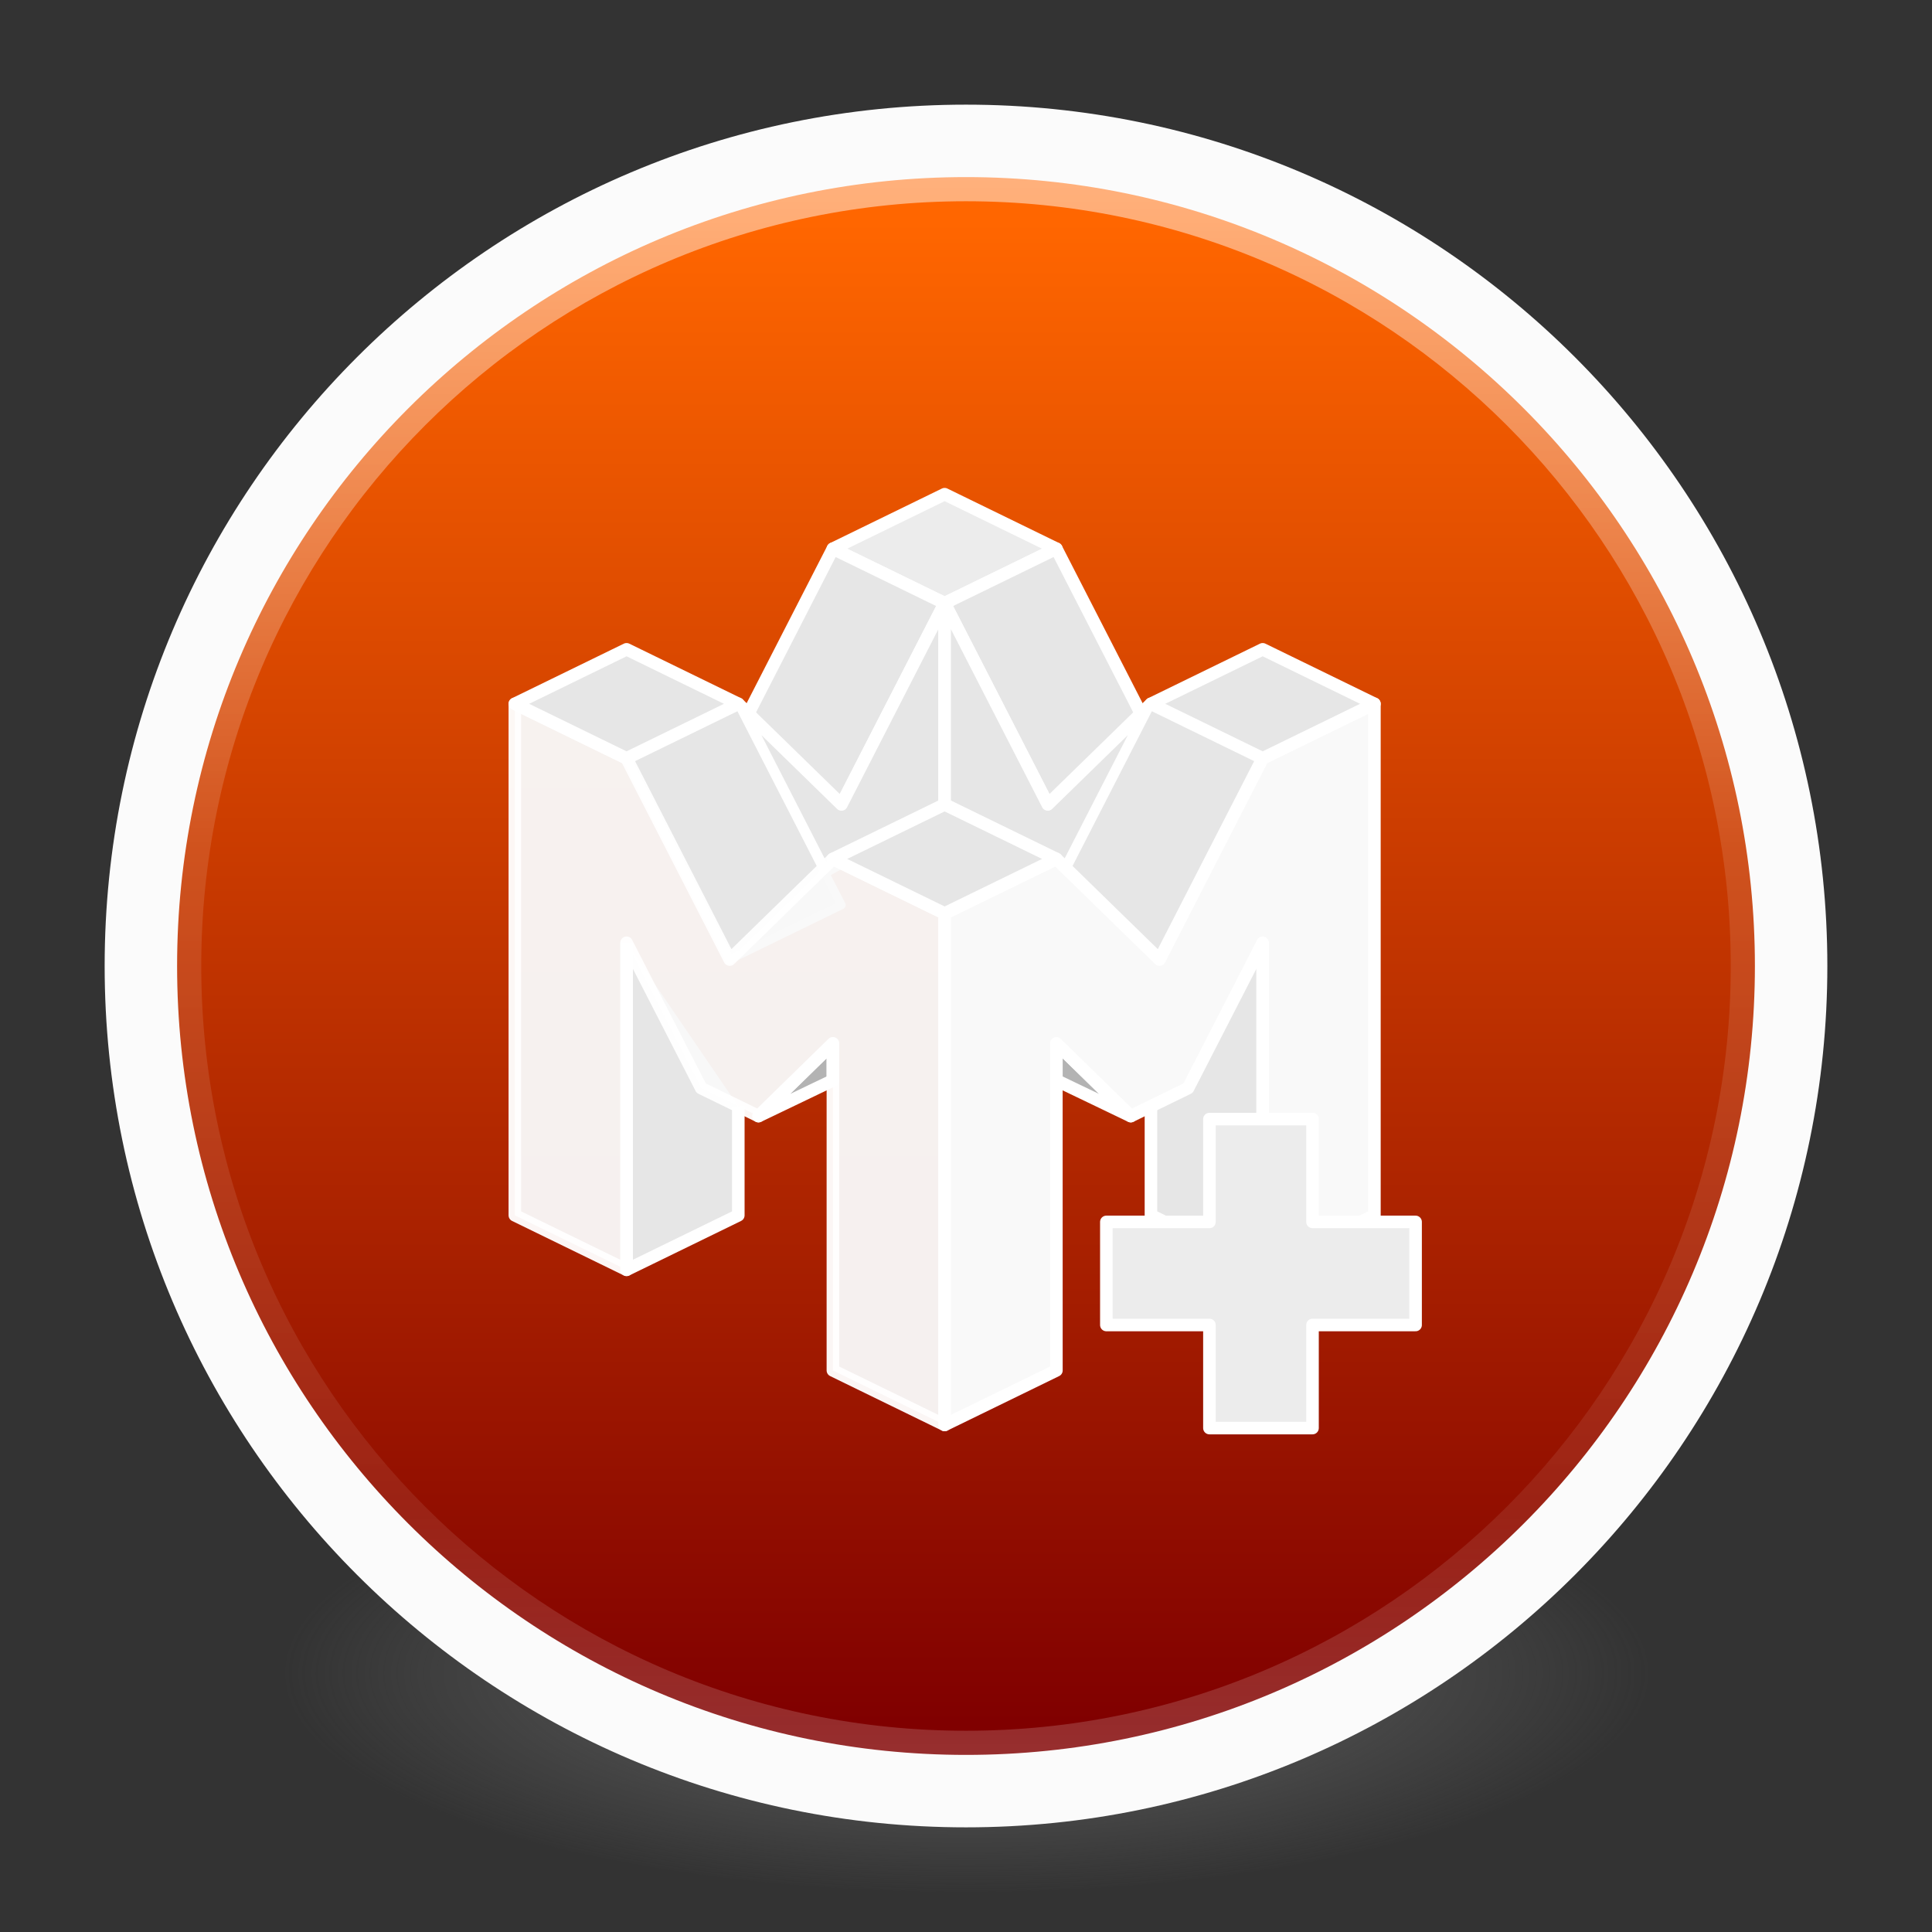<?xml version="1.0" encoding="UTF-8" standalone="no"?>
<!-- Created with Inkscape (http://www.inkscape.org/) -->

<svg
   xmlns:dc="http://purl.org/dc/elements/1.1/"
   xmlns:cc="http://creativecommons.org/ns#"
   xmlns:rdf="http://www.w3.org/1999/02/22-rdf-syntax-ns#"
   xmlns:svg="http://www.w3.org/2000/svg"
   xmlns="http://www.w3.org/2000/svg"
   xmlns:xlink="http://www.w3.org/1999/xlink"
   xmlns:sodipodi="http://sodipodi.sourceforge.net/DTD/sodipodi-0.dtd"
   xmlns:inkscape="http://www.inkscape.org/namespaces/inkscape"
   id="svg4061"
   height="48"
   width="48"
   version="1.1"
   inkscape:version="0.92.2 (unknown)"
   sodipodi:docname="mupen64plus-qt.svg">
  <rect width="100%" height="100%" fill="#333333" stroke="none"/>
  <sodipodi:namedview
     pagecolor="#ffffff"
     bordercolor="#666666"
     borderopacity="1"
     objecttolerance="10"
     gridtolerance="10"
     guidetolerance="10"
     inkscape:pageopacity="0"
     inkscape:pageshadow="2"
     inkscape:window-width="1378"
     inkscape:window-height="894"
     id="namedview40"
     showgrid="false"
     inkscape:zoom="9.8333333"
     inkscape:cx="5.4719789"
     inkscape:cy="12.70945"
     inkscape:window-x="1074"
     inkscape:window-y="205"
     inkscape:window-maximized="0"
     inkscape:current-layer="g4206"
     inkscape:lockguides="true" />
  <defs
     id="defs4063">
    <linearGradient
       inkscape:collect="always"
       id="linearGradient3972">
      <stop
         style="stop-color:#ff6600;stop-opacity:1"
         offset="0"
         id="stop3968" />
      <stop
         style="stop-color:#800000;stop-opacity:1"
         offset="1"
         id="stop3970" />
    </linearGradient>
    <linearGradient
       inkscape:collect="always"
       id="linearGradient3361">
      <stop
         style="stop-color:#0068e0;stop-opacity:1;"
         offset="0"
         id="stop3363" />
      <stop
         style="stop-color:#00acf4;stop-opacity:1"
         offset="1"
         id="stop3365" />
    </linearGradient>
    <linearGradient
       id="linearGradient3026"
       y2="40.496"
       gradientUnits="userSpaceOnUse"
       x2="71.204"
       gradientTransform="matrix(1.617,0,0,1.617,-92.707,-21.06)"
       y1="15.369"
       x1="71.204"
       xlink:href="#linearGradient3361">
      <stop
         id="stop4808-4"
         stop-color="#fff"
         offset="0" />
      <stop
         id="stop4810-0"
         stop-color="#fff"
         stop-opacity=".235"
         offset=".424" />
      <stop
         id="stop4812-8"
         stop-color="#fff"
         stop-opacity=".157"
         offset=".821" />
      <stop
         id="stop4814-0"
         stop-color="#fff"
         stop-opacity=".392"
         offset="1" />
    </linearGradient>
    <radialGradient
       id="radialGradient3029"
       fx="4.459"
       fy="8.509"
       gradientUnits="userSpaceOnUse"
       cy="8.626"
       cx="15.026"
       gradientTransform="matrix(-3.4973e-8 1.885 -1.776 -5.4723e-8 39.14 -7.993)"
       r="20">
      <stop
         id="stop4170"
         stop-color="#c24251"
         offset="0" />
      <stop
         id="stop4172"
         stop-color="#c24251"
         offset=".262" />
      <stop
         id="stop4174"
         stop-color="#a63643"
         offset=".661" />
      <stop
         id="stop4176"
         stop-color="#a63643"
         offset="1" />
    </radialGradient>
    <radialGradient
       id="radialGradient3032"
       gradientUnits="userSpaceOnUse"
       cy="3.99"
       cx="23.896"
       gradientTransform="matrix(0 2.889 -3.813 0 39.213 -65.95)"
       r="20.397">
      <stop
         id="stop3244-9-33-7-0-9"
         stop-color="#fff"
         offset="0" />
      <stop
         id="stop3246-3-5-0-8-5"
         stop-color="#ddd"
         offset=".262" />
      <stop
         id="stop3248-1-7-8-8-1"
         stop-color="#abacae"
         offset=".661" />
      <stop
         id="stop3250-9-3-0-5-1"
         stop-color="#89898b"
         offset="1" />
    </radialGradient>
    <radialGradient
       id="radialGradient3035"
       gradientUnits="userSpaceOnUse"
       cy="186.17"
       cx="99.157"
       gradientTransform="matrix(.271 0 0 .088 -2.855 25.187)"
       r="62.769">
      <stop
         id="stop3822-2-6-3"
         stop-color="#3d3d3d"
         offset="0" />
      <stop
         id="stop3864-8-7-7"
         stop-color="#686868"
         stop-opacity=".498"
         offset=".5" />
      <stop
         id="stop3824-1-2-5"
         stop-color="#686868"
         stop-opacity="0"
         offset="1" />
    </radialGradient>
    <linearGradient
       id="linearGradient4433"
       y2="25.611"
       gradientUnits="userSpaceOnUse"
       x2="23.078"
       gradientTransform="matrix(1 0 0 1.052 0 -.905)"
       y1="13.035"
       x1="22.759">
      <stop
         id="stop6305-1-0-2"
         stop-color="#fff"
         offset="0" />
      <stop
         id="stop6307-5-0-6"
         stop-color="#fff"
         stop-opacity="0"
         offset="1" />
    </linearGradient>
    <linearGradient
       id="linearGradient4829">
      <stop
         style="stop-color:#f4fbfc;stop-opacity:1;"
         offset="0"
         id="stop4831" />
      <stop
         style="stop-color:#d6d6d6;stop-opacity:1;"
         offset="1"
         id="stop4833" />
    </linearGradient>
    <radialGradient
       id="SVGID_4_"
       cx="224.504"
       cy="186.514"
       r="127.005"
       gradientUnits="userSpaceOnUse">
      <stop
         offset="0"
         style="stop-color:#FFFFFF"
         id="stop27" />
      <stop
         offset="0.398"
         style="stop-color:#FDFEFF"
         id="stop29" />
      <stop
         offset="0.613"
         style="stop-color:#F5FAFF"
         id="stop31" />
      <stop
         offset="0.784"
         style="stop-color:#E7F3FF"
         id="stop33" />
      <stop
         offset="0.931"
         style="stop-color:#D4EAFF"
         id="stop35" />
      <stop
         offset="1"
         style="stop-color:#C8E4FF"
         id="stop37" />
    </radialGradient>
    <radialGradient
       gradientUnits="userSpaceOnUse"
       r="26.77"
       cy="286.664"
       cx="324.693"
       id="SVGID_5_">
      <stop
         id="stop50"
         style="stop-color:#FFFFFF"
         offset="0" />
      <stop
         id="stop52"
         style="stop-color:#FDFEFF"
         offset="0.398" />
      <stop
         id="stop54"
         style="stop-color:#F5FAFF"
         offset="0.613" />
      <stop
         id="stop56"
         style="stop-color:#E7F3FF"
         offset="0.784" />
      <stop
         id="stop58"
         style="stop-color:#D4EAFF"
         offset="0.931" />
      <stop
         id="stop60"
         style="stop-color:#C8E4FF"
         offset="1" />
    </radialGradient>
    <radialGradient
       gradientUnits="userSpaceOnUse"
       r="46.445"
       cy="392.772"
       cx="325"
       id="SVGID_6_">
      <stop
         id="stop73"
         style="stop-color:#FFFFFF"
         offset="0" />
      <stop
         id="stop75"
         style="stop-color:#FDFEFF"
         offset="0.398" />
      <stop
         id="stop77"
         style="stop-color:#F5FAFF"
         offset="0.613" />
      <stop
         id="stop79"
         style="stop-color:#E7F3FF"
         offset="0.784" />
      <stop
         id="stop81"
         style="stop-color:#D4EAFF"
         offset="0.931" />
      <stop
         id="stop83"
         style="stop-color:#C8E4FF"
         offset="1" />
    </radialGradient>
    <filter
       style="color-interpolation-filters:sRGB;"
       inkscape:label="Drop Shadow"
       id="filter3913">
      <feFlood
         flood-opacity="0.498"
         flood-color="rgb(0,0,0)"
         result="flood"
         id="feFlood3903" />
      <feComposite
         in="flood"
         in2="SourceGraphic"
         operator="in"
         result="composite1"
         id="feComposite3905" />
      <feGaussianBlur
         in="composite1"
         stdDeviation="7.4"
         result="blur"
         id="feGaussianBlur3907" />
      <feOffset
         dx="15.3"
         dy="16.1"
         result="offset"
         id="feOffset3909" />
      <feComposite
         in="SourceGraphic"
         in2="offset"
         operator="over"
         result="composite2"
         id="feComposite3911" />
    </filter>
    <linearGradient
       inkscape:collect="always"
       xlink:href="#linearGradient3972"
       id="linearGradient3974"
       x1="23.797"
       y1="5.492"
       x2="23.797"
       y2="42.814"
       gradientUnits="userSpaceOnUse" />
  </defs>
  <g
     id="g4206">
    <path
       id="path3818-0-5"
       d="m 41,41.5 a 17,5.5 0 0 1 -34,0 17,5.5 0 1 1 34,0 z"
       inkscape:connector-curvature="0"
       style="fill:url(#radialGradient3035)" />
    <path
       id="path2555-7-2"
       style="color:#000000;fill:url(#radialGradient3032)"
       d="M 24,3.5 C 12.689,3.5 3.5,12.689 3.5,24 3.5,35.311 12.689,44.5 24,44.5 35.311,44.5 44.5,35.311 44.5,24 44.5,12.689 35.311,3.5 24,3.5 Z"
       inkscape:connector-curvature="0" />
    <path
       id="path2555-7-65"
       style="color:#000000;fill:url(#linearGradient3974);fill-opacity:1"
       d="M 24,3.5 C 12.689,3.5 3.5,12.689 3.5,24 3.5,35.311 12.689,44.5 24,44.5 35.311,44.5 44.5,35.311 44.5,24 44.5,12.689 35.311,3.5 24,3.5 Z"
       inkscape:connector-curvature="0" />
    <path
       id="path4176"
       style="color:#000000;opacity:0.5;fill:none;stroke:url(#linearGradient3026);stroke-linecap:round;stroke-linejoin:round"
       d="M 43.5,24 C 43.5,34.77 34.77,43.5 24,43.5 13.23,43.5 4.5,34.77 4.5,24 4.5,13.23 13.23,4.5 24,4.5 34.77,4.5 43.5,13.23 43.5,24 Z"
       inkscape:connector-curvature="0" />
    <path
       id="path2555-7-1-7"
       style="color:#000000;opacity:1;fill:none;fill-opacity:1;stroke:#fbfbfb;stroke-width:1.8;stroke-linecap:round;stroke-linejoin:round;stroke-miterlimit:4;stroke-dasharray:none;stroke-opacity:1"
       d="m 24,3.5 c -11.311,0 -20.5,9.189 -20.5,20.5 0,11.311 9.189,20.5 20.5,20.5 11.311,0 20.5,-9.189 20.5,-20.5 0,-11.311 -9.189,-20.5 -20.5,-20.5 z"
       inkscape:connector-curvature="0" />
    <g
       id="g4317"
       transform="matrix(1,0,0,1,-1.002,-0.005)"
       style="fill:none;stroke:#000000;stroke-linecap:round;stroke-linejoin:round" />
    <path
       sodipodi:nodetypes="ccccc"
       id="path3794"
       d="m 23.469,14.986 -2.776,-1.354 2.776,-1.354 2.776,1.354 z"
       style="fill:#ececec;fill-opacity:1;fill-rule:evenodd;stroke:#ffffff;stroke-width:0.312;stroke-linecap:butt;stroke-linejoin:round;stroke-miterlimit:4;stroke-dasharray:none;stroke-opacity:1"
       inkscape:connector-curvature="0" />
    <path
       sodipodi:nodetypes="ccccc"
       id="path3810"
       d="m 23.469,14.986 -2.776,-1.354 -2.563,5 2.776,1.354 z"
       style="fill:#e6e6e6;fill-opacity:1;fill-rule:evenodd;stroke:#ffffff;stroke-width:0.312;stroke-linecap:butt;stroke-linejoin:round;stroke-miterlimit:4;stroke-dasharray:none;stroke-opacity:1"
       inkscape:connector-curvature="0" />
    <path
       style="fill:#e6e6e6;fill-opacity:1;fill-rule:evenodd;stroke:#ffffff;stroke-width:0.312;stroke-linecap:butt;stroke-linejoin:round;stroke-miterlimit:4;stroke-dasharray:none;stroke-opacity:1"
       d="m 23.469,19.986 v -5 l -2.563,5 -2.563,-2.5 2.136,4.167 2.99,-1.667 v 0"
       id="path3734"
       sodipodi:nodetypes="ccccccc"
       inkscape:connector-curvature="0" />
    <path
       style="fill:#e6e6e6;fill-opacity:1;fill-rule:evenodd;stroke:#ffffff;stroke-width:0.208;stroke-linecap:butt;stroke-linejoin:round;stroke-miterlimit:4;stroke-dasharray:none;stroke-opacity:1"
       d="m 15.567,18.84 2.776,-1.354 2.563,5 -2.776,1.354 z"
       id="path3720"
       sodipodi:nodetypes="ccccc"
       inkscape:connector-curvature="0" />
    <path
       style="fill:#b3b3b3;fill-opacity:1;fill-rule:evenodd;stroke:#ffffff;stroke-width:0.312;stroke-linecap:butt;stroke-linejoin:round;stroke-miterlimit:4;stroke-dasharray:none;stroke-opacity:1"
       d="m 18.844,27.73 1.849,-0.888 v -0.918 z"
       id="path3736"
       sodipodi:nodetypes="cccc"
       inkscape:connector-curvature="0" />
    <path
       sodipodi:nodetypes="cccc"
       id="path3742"
       d="m 18.343,27.486 v 2.708 l -2.776,1.354 v -8.125"
       style="fill:#e6e6e6;fill-opacity:1;fill-rule:evenodd;stroke:#ffffff;stroke-width:0.312;stroke-linecap:butt;stroke-linejoin:round;stroke-miterlimit:4;stroke-dasharray:none;stroke-opacity:1"
       inkscape:connector-curvature="0" />
    <path
       style="opacity:0.96;fill:#f9f9f9;fill-opacity:1;fill-rule:evenodd;stroke:#ffffff;stroke-width:0.312;stroke-linecap:butt;stroke-linejoin:round;stroke-miterlimit:4;stroke-dasharray:none;stroke-opacity:1"
       d="m 20.693,34.048 2.776,1.354 V 22.694 l -2.776,-1.354 -2.563,2.5 -2.563,-5 -2.776,-1.354 v 12.708 l 2.776,1.354 v -8.125 l 1.854,3.612 1.423,0.694 1.849,-1.807 z"
       id="path2384"
       sodipodi:nodetypes="cccccccccccccc"
       inkscape:connector-curvature="0" />
    <path
       style="fill:#e6e6e6;fill-opacity:1;fill-rule:evenodd;stroke:#ffffff;stroke-width:0.312;stroke-linecap:butt;stroke-linejoin:round;stroke-miterlimit:4;stroke-dasharray:none;stroke-opacity:1"
       d="m 15.567,18.84 -2.776,-1.354 2.776,-1.354 2.776,1.354 z"
       id="path3796"
       sodipodi:nodetypes="ccccc"
       inkscape:connector-curvature="0" />
    <path
       style="fill:#e6e6e6;fill-opacity:1;fill-rule:evenodd;stroke:#ffffff;stroke-width:0.312;stroke-linecap:butt;stroke-linejoin:round;stroke-miterlimit:4;stroke-dasharray:none;stroke-opacity:1"
       d="m 23.469,14.986 2.776,-1.354 2.563,5 -2.776,1.354 z"
       id="path3889"
       sodipodi:nodetypes="ccccc"
       inkscape:connector-curvature="0" />
    <path
       sodipodi:nodetypes="ccccccc"
       id="path3891"
       d="m 23.469,19.986 v -5 l 2.563,5 2.563,-2.5 -2.136,4.167 -2.99,-1.667 v 0"
       style="fill:#e6e6e6;fill-opacity:1;fill-rule:evenodd;stroke:#ffffff;stroke-width:0.312;stroke-linecap:butt;stroke-linejoin:round;stroke-miterlimit:4;stroke-dasharray:none;stroke-opacity:1"
       inkscape:connector-curvature="0" />
    <path
       sodipodi:nodetypes="ccccc"
       id="path3893"
       d="m 31.371,18.84 -2.776,-1.354 -2.563,5 2.776,1.354 z"
       style="fill:#e6e6e6;fill-opacity:1;fill-rule:evenodd;stroke:#ffffff;stroke-width:0.208;stroke-linecap:butt;stroke-linejoin:round;stroke-miterlimit:4;stroke-dasharray:none;stroke-opacity:1"
       inkscape:connector-curvature="0" />
    <path
       sodipodi:nodetypes="cccc"
       id="path3895"
       d="m 28.094,27.73 -1.849,-0.888 v -0.918 z"
       style="fill:#b3b3b3;fill-opacity:1;fill-rule:evenodd;stroke:#ffffff;stroke-width:0.312;stroke-linecap:butt;stroke-linejoin:round;stroke-miterlimit:4;stroke-dasharray:none;stroke-opacity:1"
       inkscape:connector-curvature="0" />
    <path
       style="fill:#e6e6e6;fill-opacity:1;fill-rule:evenodd;stroke:#ffffff;stroke-width:0.312;stroke-linecap:butt;stroke-linejoin:round;stroke-miterlimit:4;stroke-dasharray:none;stroke-opacity:1"
       d="m 28.595,27.486 v 2.708 l 2.776,1.354 v -8.125"
       id="path3897"
       sodipodi:nodetypes="cccc"
       inkscape:connector-curvature="0" />
    <path
       sodipodi:nodetypes="cccccccccccccc"
       id="path3899"
       d="M 26.246,34.048 23.469,35.402 V 22.694 l 2.776,-1.354 2.563,2.5 2.563,-5 2.776,-1.354 v 12.708 l -2.776,1.354 v -8.125 l -1.854,3.612 -1.423,0.694 -1.849,-1.807 z"
       style="fill:#f9f9f9;fill-opacity:1;fill-rule:evenodd;stroke:#ffffff;stroke-width:0.312;stroke-linecap:butt;stroke-linejoin:round;stroke-miterlimit:4;stroke-dasharray:none;stroke-opacity:1"
       inkscape:connector-curvature="0" />
    <path
       sodipodi:nodetypes="ccccc"
       id="path3901"
       d="m 31.371,18.84 2.776,-1.354 -2.776,-1.354 -2.776,1.354 z"
       style="fill:#e6e6e6;fill-opacity:1;fill-rule:evenodd;stroke:#ffffff;stroke-width:0.312;stroke-linecap:butt;stroke-linejoin:round;stroke-miterlimit:4;stroke-dasharray:none;stroke-opacity:1"
       inkscape:connector-curvature="0" />
    <path
       style="fill:#e6e6e6;fill-opacity:1;fill-rule:evenodd;stroke:#ffffff;stroke-width:0.312;stroke-linecap:butt;stroke-linejoin:round;stroke-miterlimit:4;stroke-dasharray:none;stroke-opacity:1"
       d="M 23.469,22.694 20.693,21.34 23.469,19.986 26.246,21.34 Z"
       id="path3714"
       sodipodi:nodetypes="ccccc"
       inkscape:connector-curvature="0" />
    <path
       sodipodi:type="inkscape:offset"
       inkscape:radius="0"
       inkscape:original="M 94.3125 82.40625 L 94.3125 94.6875 L 82 94.6875 L 82 107 L 94.3125 107 L 94.3125 119.3125 L 106.625 119.3125 L 106.625 107 L 118.9375 107 L 118.9375 94.6875 L 106.625 94.6875 L 106.625 82.40625 L 94.3125 82.40625 z "
       style="fill:#ececec;fill-opacity:1;fill-rule:evenodd;stroke:#ffffff;stroke-width:1.5;stroke-linecap:butt;stroke-linejoin:round;stroke-miterlimit:4;stroke-dasharray:none;stroke-opacity:1"
       id="path5212"
       d="M 94.312,82.406 V 94.688 H 82 V 107 h 12.312 v 12.312 H 106.625 V 107 h 12.312 V 94.688 H 106.625 V 82.406 Z"
       transform="matrix(0.208,0,0,0.208,10.431,10.663)" />
  </g>
</svg>
